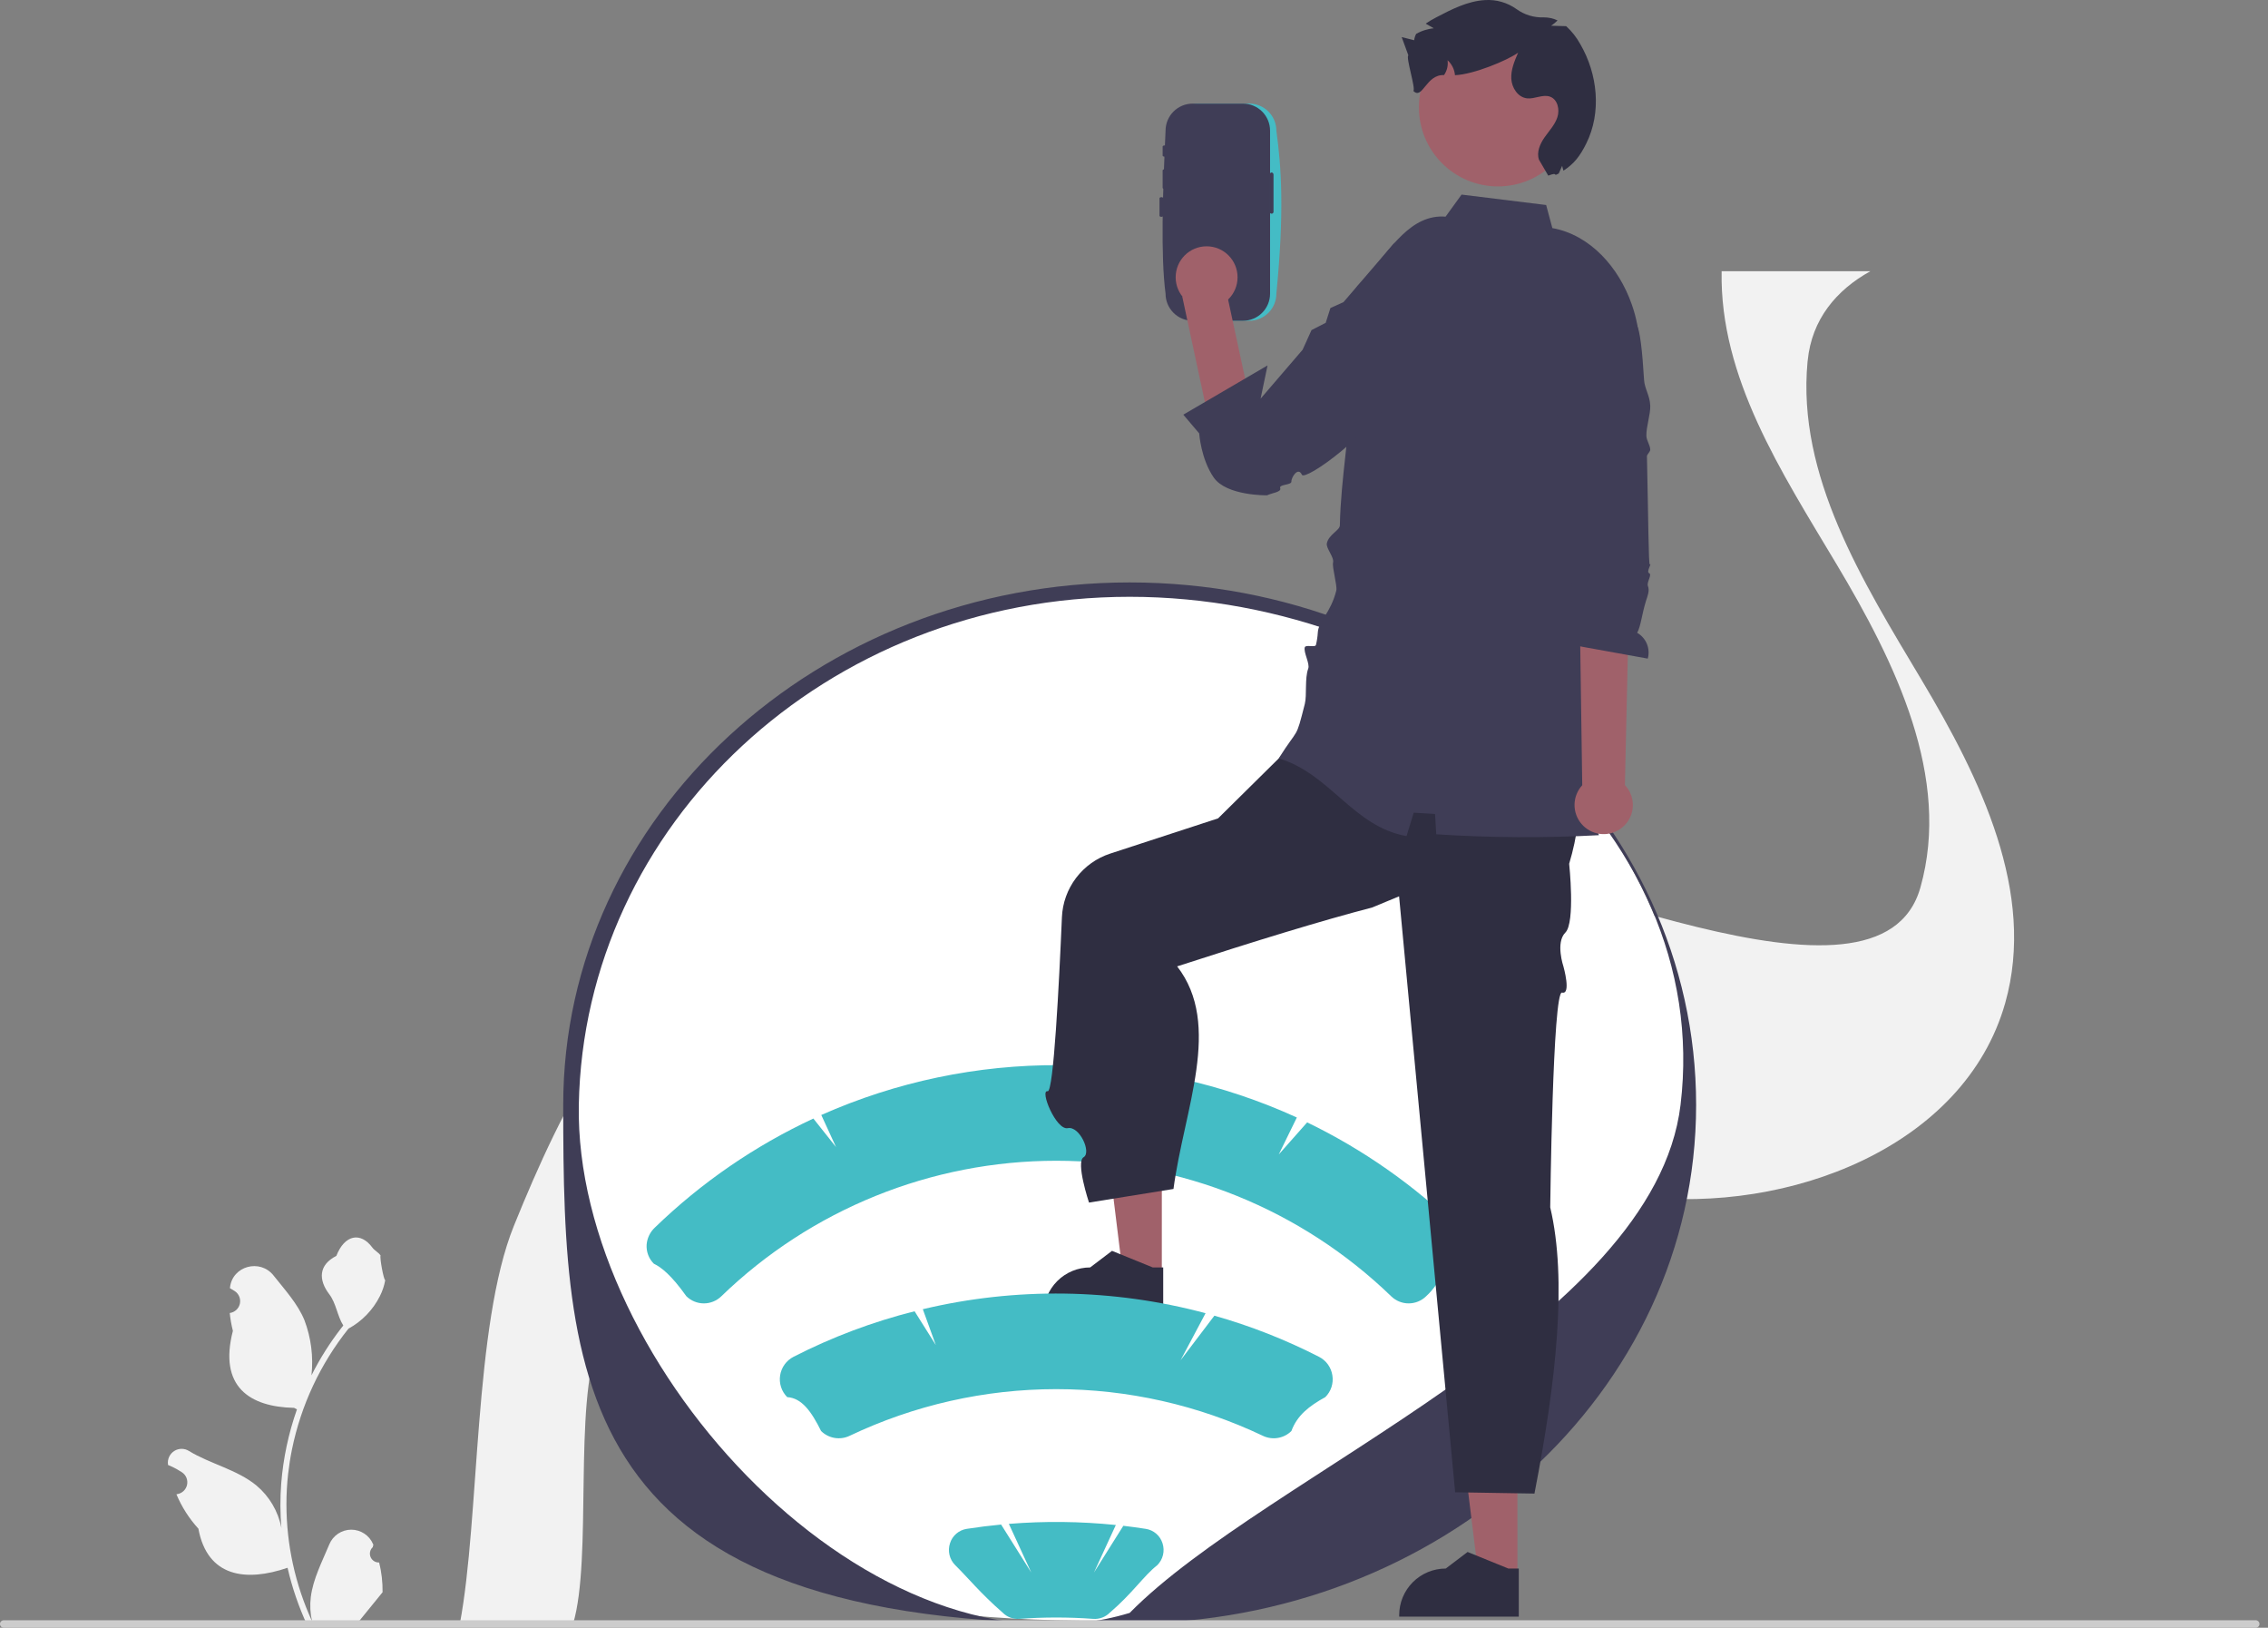<svg width="223" height="160" viewBox="0 0 223 160" fill="none" xmlns="http://www.w3.org/2000/svg">
<rect x="0" y="0" width="223" height="160" fill="#808080" stroke="none"/>
<g clip-path="url(#clip0_1664_9469)">
<path d="M37.279 153.584C37.102 153.593 36.925 153.546 36.775 153.45C36.624 153.355 36.507 153.216 36.438 153.051C36.369 152.887 36.352 152.706 36.39 152.531C36.428 152.357 36.519 152.199 36.65 152.078L36.709 151.841C36.701 151.822 36.694 151.803 36.686 151.784C36.506 151.361 36.206 151 35.822 150.746C35.438 150.493 34.988 150.359 34.528 150.361C34.068 150.362 33.619 150.5 33.237 150.756C32.855 151.012 32.557 151.376 32.381 151.8C31.677 153.496 30.78 155.195 30.559 156.988C30.462 157.781 30.503 158.584 30.681 159.362C29.027 155.755 28.168 151.834 28.163 147.866C28.162 146.87 28.218 145.875 28.328 144.885C28.42 144.074 28.547 143.269 28.709 142.469C29.596 138.129 31.499 134.062 34.262 130.601C35.6 129.871 36.681 128.749 37.361 127.386C37.608 126.896 37.782 126.372 37.878 125.832C37.727 125.852 37.309 123.554 37.423 123.413C37.213 123.094 36.837 122.936 36.607 122.624C35.465 121.076 33.891 121.346 33.07 123.45C31.315 124.336 31.298 125.805 32.375 127.217C33.06 128.116 33.154 129.332 33.755 130.294C33.693 130.374 33.629 130.45 33.567 130.529C32.437 131.983 31.451 133.544 30.626 135.189C30.826 133.346 30.587 131.481 29.926 129.748C29.257 128.133 28.002 126.773 26.897 125.376C25.57 123.699 22.848 124.431 22.614 126.557C22.612 126.578 22.609 126.598 22.607 126.619C22.771 126.711 22.932 126.81 23.089 126.914C23.287 127.046 23.44 127.234 23.528 127.455C23.617 127.675 23.637 127.917 23.585 128.149C23.534 128.381 23.414 128.592 23.24 128.754C23.067 128.917 22.849 129.023 22.614 129.059L22.59 129.063C22.648 129.654 22.752 130.24 22.899 130.816C21.481 136.299 24.542 138.295 28.912 138.385C29.009 138.435 29.102 138.484 29.199 138.531C28.369 140.883 27.849 143.332 27.651 145.818C27.538 147.284 27.545 148.758 27.67 150.223L27.663 150.171C27.346 148.542 26.477 147.071 25.202 146.008C23.308 144.453 20.632 143.88 18.589 142.629C18.372 142.49 18.119 142.415 17.861 142.415C17.603 142.414 17.35 142.487 17.133 142.625C16.915 142.764 16.741 142.962 16.632 143.195C16.523 143.429 16.483 143.689 16.517 143.945C16.519 143.963 16.522 143.982 16.525 144C16.83 144.124 17.126 144.267 17.413 144.428C17.577 144.52 17.738 144.619 17.895 144.723C18.092 144.855 18.245 145.043 18.334 145.263C18.422 145.484 18.442 145.726 18.391 145.958C18.34 146.19 18.219 146.401 18.046 146.563C17.873 146.725 17.654 146.832 17.42 146.868L17.396 146.872C17.378 146.874 17.363 146.876 17.346 146.879C17.867 148.122 18.597 149.265 19.506 150.26C20.392 155.046 24.199 155.5 28.271 154.106H28.274C28.721 156.048 29.368 157.938 30.206 159.746H37.107C37.131 159.669 37.154 159.59 37.176 159.513C36.537 159.554 35.896 159.515 35.266 159.4C35.778 158.771 36.29 158.138 36.802 157.51C36.814 157.498 36.825 157.486 36.834 157.473C37.094 157.151 37.356 156.832 37.616 156.511L37.616 156.51C37.63 155.525 37.517 154.541 37.28 153.584L37.279 153.584H37.279Z" fill="#F2F2F2"/>
<path d="M45.217 159.592H56.353C58.257 153.179 56.363 138.023 58.873 131.829C63.69 119.952 69.843 107.419 81.327 101.62C86.23 99.144 91.577 98.176 97.037 98.229C104.579 98.301 112.334 100.325 119.434 103.009C122.338 104.104 125.215 105.308 128.082 106.539C138.881 111.179 149.562 116.233 161.175 117.599C175.87 119.327 193.148 112.752 197.162 98.59C200.225 87.748 194.708 76.492 188.922 66.808C183.137 57.125 176.669 46.764 177.726 35.553C177.73 35.515 177.733 35.474 177.741 35.436C178.139 31.41 180.543 28.515 183.901 26.66H169.278C169.085 37.119 175.136 46.35 180.581 55.465C186.366 65.145 191.883 76.405 188.82 87.247C184.806 101.405 151.572 84.809 136.877 83.078C132.727 82.593 139.319 84.32 135.362 83.078C129.156 81.132 128.468 98.978 122.429 96.359C118.669 94.725 114.905 93.103 111.092 91.662C109.513 91.064 107.9 90.503 106.268 89.983C106.267 89.983 106.265 89.983 106.264 89.982C106.263 89.982 106.262 89.981 106.261 89.98C95.303 86.51 83.319 85.159 73.194 90.175C73.126 90.209 73.053 90.243 72.985 90.277C61.501 96.073 55.348 108.605 50.532 120.482C46.552 130.301 47.178 149.235 45.217 159.592L45.217 159.592Z" fill="#F2F2F2"/>
<path d="M111.228 159.264C56.88 160.415 55.688 136.609 55.688 108.293C55.688 79.977 80.471 57.826 111.182 57.826C141.893 57.826 166.284 79.969 166.284 108.284C166.284 136.599 141.939 159.264 111.228 159.264Z" fill="white"/>
<path d="M110.918 159.573C56.571 160.724 55.379 136.918 55.379 108.602C55.379 80.286 80.364 57.25 111.075 57.25C141.786 57.25 166.771 80.287 166.771 108.602C166.771 136.917 141.629 159.573 110.918 159.573ZM111.075 58.663C81.209 58.663 57.414 81.069 56.911 108.602C56.444 134.21 85.95 166.166 111.075 158.541C124.549 144.859 162.643 130.123 165.239 108.602C168.539 81.234 140.941 58.663 111.075 58.663L111.075 58.663Z" fill="#3F3D56"/>
<path d="M1.63074e-06 159.632C-0 159.68 0.009 159.728 0.028 159.773C0.046 159.818 0.073 159.859 0.108 159.893C0.142 159.927 0.182 159.954 0.227 159.973C0.272 159.991 0.32 160.001 0.368 160H221.792C221.89 160 221.984 159.962 222.053 159.893C222.122 159.823 222.161 159.73 222.161 159.632C222.161 159.534 222.122 159.441 222.053 159.372C221.984 159.302 221.89 159.264 221.792 159.264H0.368C0.32 159.264 0.272 159.273 0.227 159.291C0.182 159.31 0.142 159.337 0.108 159.371C0.073 159.405 0.046 159.446 0.028 159.491C0.009 159.536 -0 159.584 1.63074e-06 159.632Z" fill="#CCCCCC"/>
<path d="M149.199 154.917H145.376L143.557 140.168L149.2 140.168L149.199 154.917Z" fill="#A0616A"/>
<path d="M149.334 158.906L137.575 158.906V158.757C137.575 157.543 138.057 156.379 138.916 155.521C139.774 154.662 140.938 154.18 142.152 154.18H142.152L144.3 152.551L148.307 154.18L149.334 154.181L149.334 158.906V158.906Z" fill="#2F2E41"/>
<path d="M143.389 120.729C139.023 116.488 134.005 112.976 128.526 110.324L125.732 113.479L127.512 109.845C120.179 106.496 112.219 104.743 104.158 104.7C96.097 104.657 88.119 106.327 80.752 109.598L82.203 112.751L79.974 109.948C74.219 112.625 68.952 116.246 64.392 120.661C63.923 121.098 63.634 121.694 63.58 122.332C63.556 122.679 63.608 123.027 63.73 123.352C63.853 123.677 64.044 123.973 64.291 124.218C64.993 124.55 65.995 125.314 67.482 127.409C67.938 127.859 68.552 128.113 69.193 128.117C69.834 128.121 70.451 127.874 70.912 127.43C79.747 118.878 91.561 114.097 103.856 114.097C116.152 114.097 127.965 118.878 136.8 127.43C137.262 127.874 137.879 128.121 138.519 128.117C139.16 128.113 139.774 127.859 140.23 127.409C141.727 126.062 142.077 124.159 143.363 124.276C143.816 123.838 144.09 123.248 144.134 122.62C144.153 122.269 144.097 121.919 143.968 121.593C143.84 121.266 143.642 120.972 143.389 120.729Z" fill="#44BCC5"/>
<path d="M114.236 125.319L110.413 125.319L108.594 110.57L114.237 110.571L114.236 125.319Z" fill="#A0616A"/>
<path d="M114.372 129.308L102.613 129.308V129.159C102.613 127.945 103.096 126.781 103.954 125.923C104.812 125.065 105.976 124.583 107.19 124.583H107.19L109.338 122.953L113.345 124.583L114.372 124.583L114.372 129.308V129.308Z" fill="#2F2E41"/>
<path d="M153.571 71.018L126.435 73.853L119.768 80.441L109.162 83.904C107.826 84.34 106.656 85.173 105.807 86.292C104.958 87.412 104.471 88.763 104.412 90.167C104.136 96.635 103.59 107.375 103.014 107.262C102.191 107.101 103.837 111.126 104.99 110.892C106.143 110.658 107.342 113.282 106.545 113.749C105.748 114.215 107.076 118.207 107.076 118.207L115.382 116.869C116.421 109.026 120.219 100.76 115.743 94.99C123.323 92.53 130 90.474 134.91 89.206L137.565 88.104L143.078 146.683L150.875 146.811C153.026 135.744 154.107 125.783 152.425 118.678C152.425 118.678 152.667 97.332 153.589 97.565C154.511 97.798 153.729 95.018 153.729 95.018C153.729 95.018 152.922 92.649 153.914 91.667C154.906 90.684 154.287 84.906 154.287 84.906C155.926 79.437 155.432 74.921 153.571 71.018V71.018Z" fill="#2F2E41"/>
<path d="M156.78 59.065C157.048 57.86 157.317 56.654 157.586 55.449C158.341 52.073 159.094 48.699 159.847 45.327C160.835 40.908 161.827 36.336 160.977 31.889C160.85 31.22 160.671 30.562 160.443 29.921C159.171 26.281 156.361 23.091 152.634 22.419L152.025 20.151L143.709 19.127L142.135 21.297C138.748 21.027 136.737 24.4 134.4 27.179L133.471 28.108C132.795 28.954 132.656 32.135 132.233 33.061C130.354 37.181 132.944 33.177 132.852 37.704C132.758 42.396 131.835 46.948 131.741 51.639C131.731 52.143 130.647 52.526 130.461 53.409C130.36 53.885 131.2 54.769 131.072 55.301C130.964 55.756 131.506 57.583 131.39 58.052C130.85 60.232 129.627 61.09 129.574 62.164C129.549 62.578 129.488 62.988 129.39 63.391C129.323 63.677 128.385 63.334 128.294 63.624C128.141 64.112 128.816 65.234 128.631 65.722C128.273 66.666 128.513 68.334 128.294 69.196C127.374 72.819 127.727 71.381 125.732 74.542C130.838 76.085 133.044 81.255 138.296 82.185C138.533 81.42 138.769 80.653 139.004 79.884C139.7 79.929 140.4 79.97 141.101 80.009C141.14 80.677 141.18 81.344 141.219 82.008C146.543 82.352 151.883 82.381 157.21 82.096C157.032 81.56 156.889 81.013 156.783 80.459C156.491 78.918 157.12 77.246 157.187 75.72C157.234 74.59 156.697 73.629 156.712 72.412C156.716 72.187 157.981 71.997 157.977 71.768C157.957 69.744 156.807 67.037 157.187 65.049C157.582 63.006 156.329 61.097 156.78 59.066V59.065L156.78 59.065Z" fill="#3F3D56"/>
<path d="M117.881 10.186C117.176 10.186 116.5 10.467 116.001 10.965C115.503 11.464 115.222 12.14 115.222 12.845V28.869C115.222 29.574 115.503 30.25 116.001 30.748C116.5 31.247 117.176 31.527 117.881 31.528H122.838C123.543 31.527 124.219 31.247 124.718 30.748C125.216 30.25 125.497 29.574 125.498 28.869C126.288 20.817 125.997 16.472 125.498 12.845C125.497 12.14 125.216 11.464 124.718 10.965C124.219 10.467 123.543 10.186 122.838 10.185H117.881V10.186Z" fill="#44BCC5"/>
<path d="M117.262 10.185C116.557 10.186 115.881 10.467 115.383 10.965C114.884 11.464 114.604 12.14 114.603 12.845C114.318 19.144 114.12 25.151 114.603 28.869C114.604 29.574 114.884 30.25 115.383 30.748C115.881 31.247 116.557 31.527 117.262 31.528H122.22C122.925 31.527 123.601 31.247 124.099 30.748C124.598 30.25 124.878 29.574 124.879 28.869V12.845C124.878 12.14 124.598 11.464 124.099 10.965C123.601 10.467 122.925 10.186 122.22 10.186L117.262 10.185Z" fill="#3F3D56"/>
<path d="M130.024 33.507C130.024 33.507 134.713 33.317 132.326 35.342C130.773 36.659 127.276 45.83 123.643 46.94C123.215 47.07 122.765 47.11 122.321 47.058C121.877 47.005 121.449 46.861 121.063 46.634C120.678 46.407 120.344 46.102 120.082 45.74C119.82 45.377 119.637 44.964 119.543 44.527L116.25 29.176L120.552 28.521L123.174 40.671L130.024 33.507V33.507Z" fill="#A0616A"/>
<path d="M118.639 30.296C120.32 30.296 121.682 28.934 121.682 27.254C121.682 25.573 120.32 24.211 118.639 24.211C116.959 24.211 115.597 25.573 115.597 27.254C115.597 28.934 116.959 30.296 118.639 30.296Z" fill="#A0616A"/>
<path d="M136.385 25.118C139.172 27.211 139.993 34.075 138.241 37.089C134.893 42.85 128.292 47.286 128.011 46.67C127.625 45.826 126.953 46.959 126.976 47.33C126.999 47.701 125.727 47.59 125.876 47.983C126.024 48.375 125.02 48.46 124.584 48.688C124.584 48.688 120.595 48.755 119.337 46.935C118.079 45.115 117.91 42.599 117.91 42.599L116.348 40.761L124.631 35.919L123.948 39.187L128.08 34.376L128.954 32.446L130.349 31.733L130.812 30.279L132.098 29.697L137.186 23.773L136.385 25.118L136.385 25.118Z" fill="#3F3D56"/>
<path d="M159.271 81.508C159.619 81.278 159.912 80.976 160.13 80.621C160.348 80.266 160.486 79.868 160.533 79.454C160.58 79.04 160.537 78.621 160.404 78.226C160.272 77.831 160.055 77.47 159.768 77.168L160.354 51.139L155.21 51.939L155.573 77.185C155.098 77.701 154.828 78.373 154.815 79.074C154.802 79.775 155.046 80.457 155.502 80.989C155.958 81.522 156.594 81.869 157.288 81.965C157.983 82.06 158.689 81.898 159.271 81.508Z" fill="#A0616A"/>
<path d="M159.495 28.951C159.495 28.951 159.154 29.209 160.903 31.875C161.25 32.404 161.485 34.535 161.65 37.317C161.704 38.223 162.22 38.86 162.26 39.871C162.294 40.729 161.853 41.952 161.88 42.842C161.893 43.317 162.247 43.73 162.26 44.205C162.265 44.403 161.928 44.664 161.933 44.861C161.938 45.074 161.943 45.286 161.948 45.498C162.068 50.785 162.094 55.559 162.213 55.479C162.468 55.307 161.836 56.196 162.152 56.344C162.468 56.493 161.882 57.229 162.033 57.611C162.217 58.076 161.988 58.589 161.844 59.055C161.426 60.403 161.336 61.56 160.973 62.201C161.404 62.448 161.741 62.831 161.93 63.291C162.118 63.75 162.149 64.26 162.017 64.738L154.768 63.428C153.884 62.012 154.012 60.526 154.614 60.267L154.435 55.66L152.37 31.825L158.421 29.123L159.495 28.951V28.951Z" fill="#3F3D56"/>
<path d="M114.505 14.295C114.401 14.295 114.316 14.345 114.316 14.405V15.29C114.316 15.351 114.401 15.4 114.505 15.4C114.609 15.4 114.694 15.351 114.694 15.29V14.405C114.694 14.345 114.609 14.295 114.505 14.295Z" fill="#3F3D56"/>
<path d="M114.505 16.639C114.401 16.639 114.316 16.688 114.316 16.749V18.463C114.316 18.524 114.401 18.573 114.505 18.573C114.609 18.573 114.694 18.524 114.694 18.463V16.749C114.694 16.688 114.609 16.639 114.505 16.639Z" fill="#3F3D56"/>
<path d="M125.03 16.949C124.974 16.956 124.923 16.983 124.888 17.027C124.853 17.07 124.836 17.125 124.841 17.181V20.774C124.835 20.802 124.836 20.831 124.842 20.859C124.849 20.887 124.862 20.913 124.88 20.935C124.898 20.957 124.921 20.975 124.947 20.988C124.973 21 125.001 21.006 125.03 21.006C125.058 21.006 125.087 21 125.112 20.988C125.138 20.975 125.161 20.957 125.179 20.935C125.197 20.913 125.21 20.887 125.217 20.859C125.224 20.831 125.224 20.802 125.218 20.774V17.181C125.223 17.125 125.206 17.07 125.171 17.027C125.136 16.983 125.085 16.956 125.03 16.949Z" fill="#3F3D56"/>
<path d="M114.196 19.381C114.091 19.381 114.007 19.43 114.007 19.491V21.205C114.007 21.266 114.091 21.315 114.196 21.315C114.3 21.315 114.384 21.266 114.384 21.205V19.491C114.384 19.43 114.3 19.381 114.196 19.381Z" fill="#3F3D56"/>
<path d="M147.284 18.324C151.576 18.324 155.055 14.844 155.055 10.552C155.055 6.261 151.576 2.781 147.284 2.781C142.992 2.781 139.513 6.261 139.513 10.552C139.513 14.844 142.992 18.324 147.284 18.324Z" fill="#A0616A"/>
<path d="M155.961 14.122C155.355 15.336 154.777 16.096 153.728 16.775C153.675 16.62 153.632 16.462 153.599 16.301C153.488 16.551 153.379 16.8 153.264 17.05C152.601 17.421 153.317 16.849 152.231 17.263L151.317 15.695C151.067 14.951 151.421 14.14 151.872 13.496C152.324 12.854 152.886 12.266 153.13 11.52C153.375 10.774 153.158 9.786 152.424 9.509C151.702 9.232 150.904 9.757 150.136 9.666C149.249 9.562 148.646 8.634 148.598 7.742C148.55 6.85 148.914 5.993 149.27 5.176C148.197 5.946 144.871 7.324 143.061 7.39C143.012 6.825 142.751 6.3 142.331 5.92C142.404 6.434 142.279 6.957 141.981 7.382C140.208 7.291 139.875 9.865 138.96 8.933C139.246 8.789 138.193 5.59 138.479 5.446C138.259 4.844 138.039 4.243 137.82 3.645C138.228 3.747 138.638 3.852 139.048 3.954C139.073 3.735 139.14 3.523 139.244 3.329C139.536 3.162 139.847 3.031 140.17 2.938C140.274 2.91 140.381 2.881 140.489 2.858C140.649 2.823 140.81 2.796 140.973 2.779C140.737 2.643 140.499 2.509 140.263 2.37C140.235 2.354 140.209 2.338 140.181 2.322C140.513 2.094 140.86 1.888 141.219 1.706C142.733 0.914 144.305 0.106 146.012 0.008C147.121 -0.063 148.22 0.254 149.122 0.903C149.9 1.462 150.841 1.745 151.798 1.708C152.263 1.705 152.723 1.807 153.143 2.008C152.951 2.201 152.741 2.376 152.515 2.53C153.008 2.543 153.498 2.556 153.991 2.572C154.543 3.074 155.009 3.664 155.369 4.318C157.096 7.27 157.491 11.065 155.961 14.122H155.961Z" fill="#2F2E41"/>
<path d="M131.005 135.192C130.946 134.804 130.796 134.436 130.566 134.118C130.336 133.8 130.033 133.542 129.683 133.364C126.398 131.683 122.955 130.33 119.403 129.325L116.08 133.706L118.536 129.083C109.446 126.645 99.892 126.509 90.736 128.689L92.014 132.212L89.926 128.891C85.804 129.927 81.812 131.428 78.028 133.364C77.679 133.543 77.378 133.801 77.148 134.118C76.919 134.435 76.767 134.802 76.706 135.189C76.645 135.575 76.676 135.971 76.797 136.343C76.918 136.715 77.126 137.054 77.402 137.331C78.839 137.419 79.787 138.754 80.734 140.663C81.097 141.021 81.562 141.258 82.065 141.342C82.567 141.426 83.084 141.352 83.543 141.131C89.889 138.113 96.828 136.546 103.855 136.546C110.883 136.546 117.822 138.113 124.168 141.131C124.627 141.352 125.143 141.426 125.646 141.342C126.149 141.258 126.613 141.021 126.976 140.663C127.545 139.12 128.719 138.207 130.309 137.331C130.587 137.056 130.795 136.718 130.916 136.346C131.037 135.974 131.068 135.579 131.005 135.192Z" fill="#44BCC5"/>
<path d="M112.646 150.278C111.919 150.164 111.186 150.064 110.45 149.979L107.563 154.572L109.714 149.9C106.219 149.543 102.698 149.506 99.196 149.79L101.398 154.572L98.434 149.856C97.303 149.963 96.18 150.104 95.065 150.278C94.683 150.334 94.326 150.497 94.032 150.748C93.739 150.999 93.523 151.327 93.408 151.696C93.285 152.067 93.269 152.465 93.359 152.846C93.45 153.226 93.645 153.574 93.922 153.85C95.114 155.017 96.428 156.639 98.588 158.516C98.799 158.73 99.054 158.895 99.335 159C99.615 159.106 99.916 159.149 100.215 159.128C101.412 159.039 102.637 158.994 103.856 158.994H103.856C105.074 158.994 106.299 159.039 107.496 159.128C107.796 159.149 108.096 159.105 108.377 159C108.657 158.894 108.912 158.729 109.123 158.516C111.354 156.612 112.481 154.866 113.789 153.85C114.066 153.574 114.261 153.226 114.352 152.846C114.443 152.465 114.426 152.067 114.304 151.696C114.189 151.327 113.972 150.999 113.679 150.748C113.386 150.497 113.028 150.334 112.646 150.278Z" fill="#44BCC5"/>
</g>
<defs>
<clipPath id="clip0_1664_9469">
<rect width="222.161" height="160" fill="white"/>
</clipPath>
</defs>
</svg>
